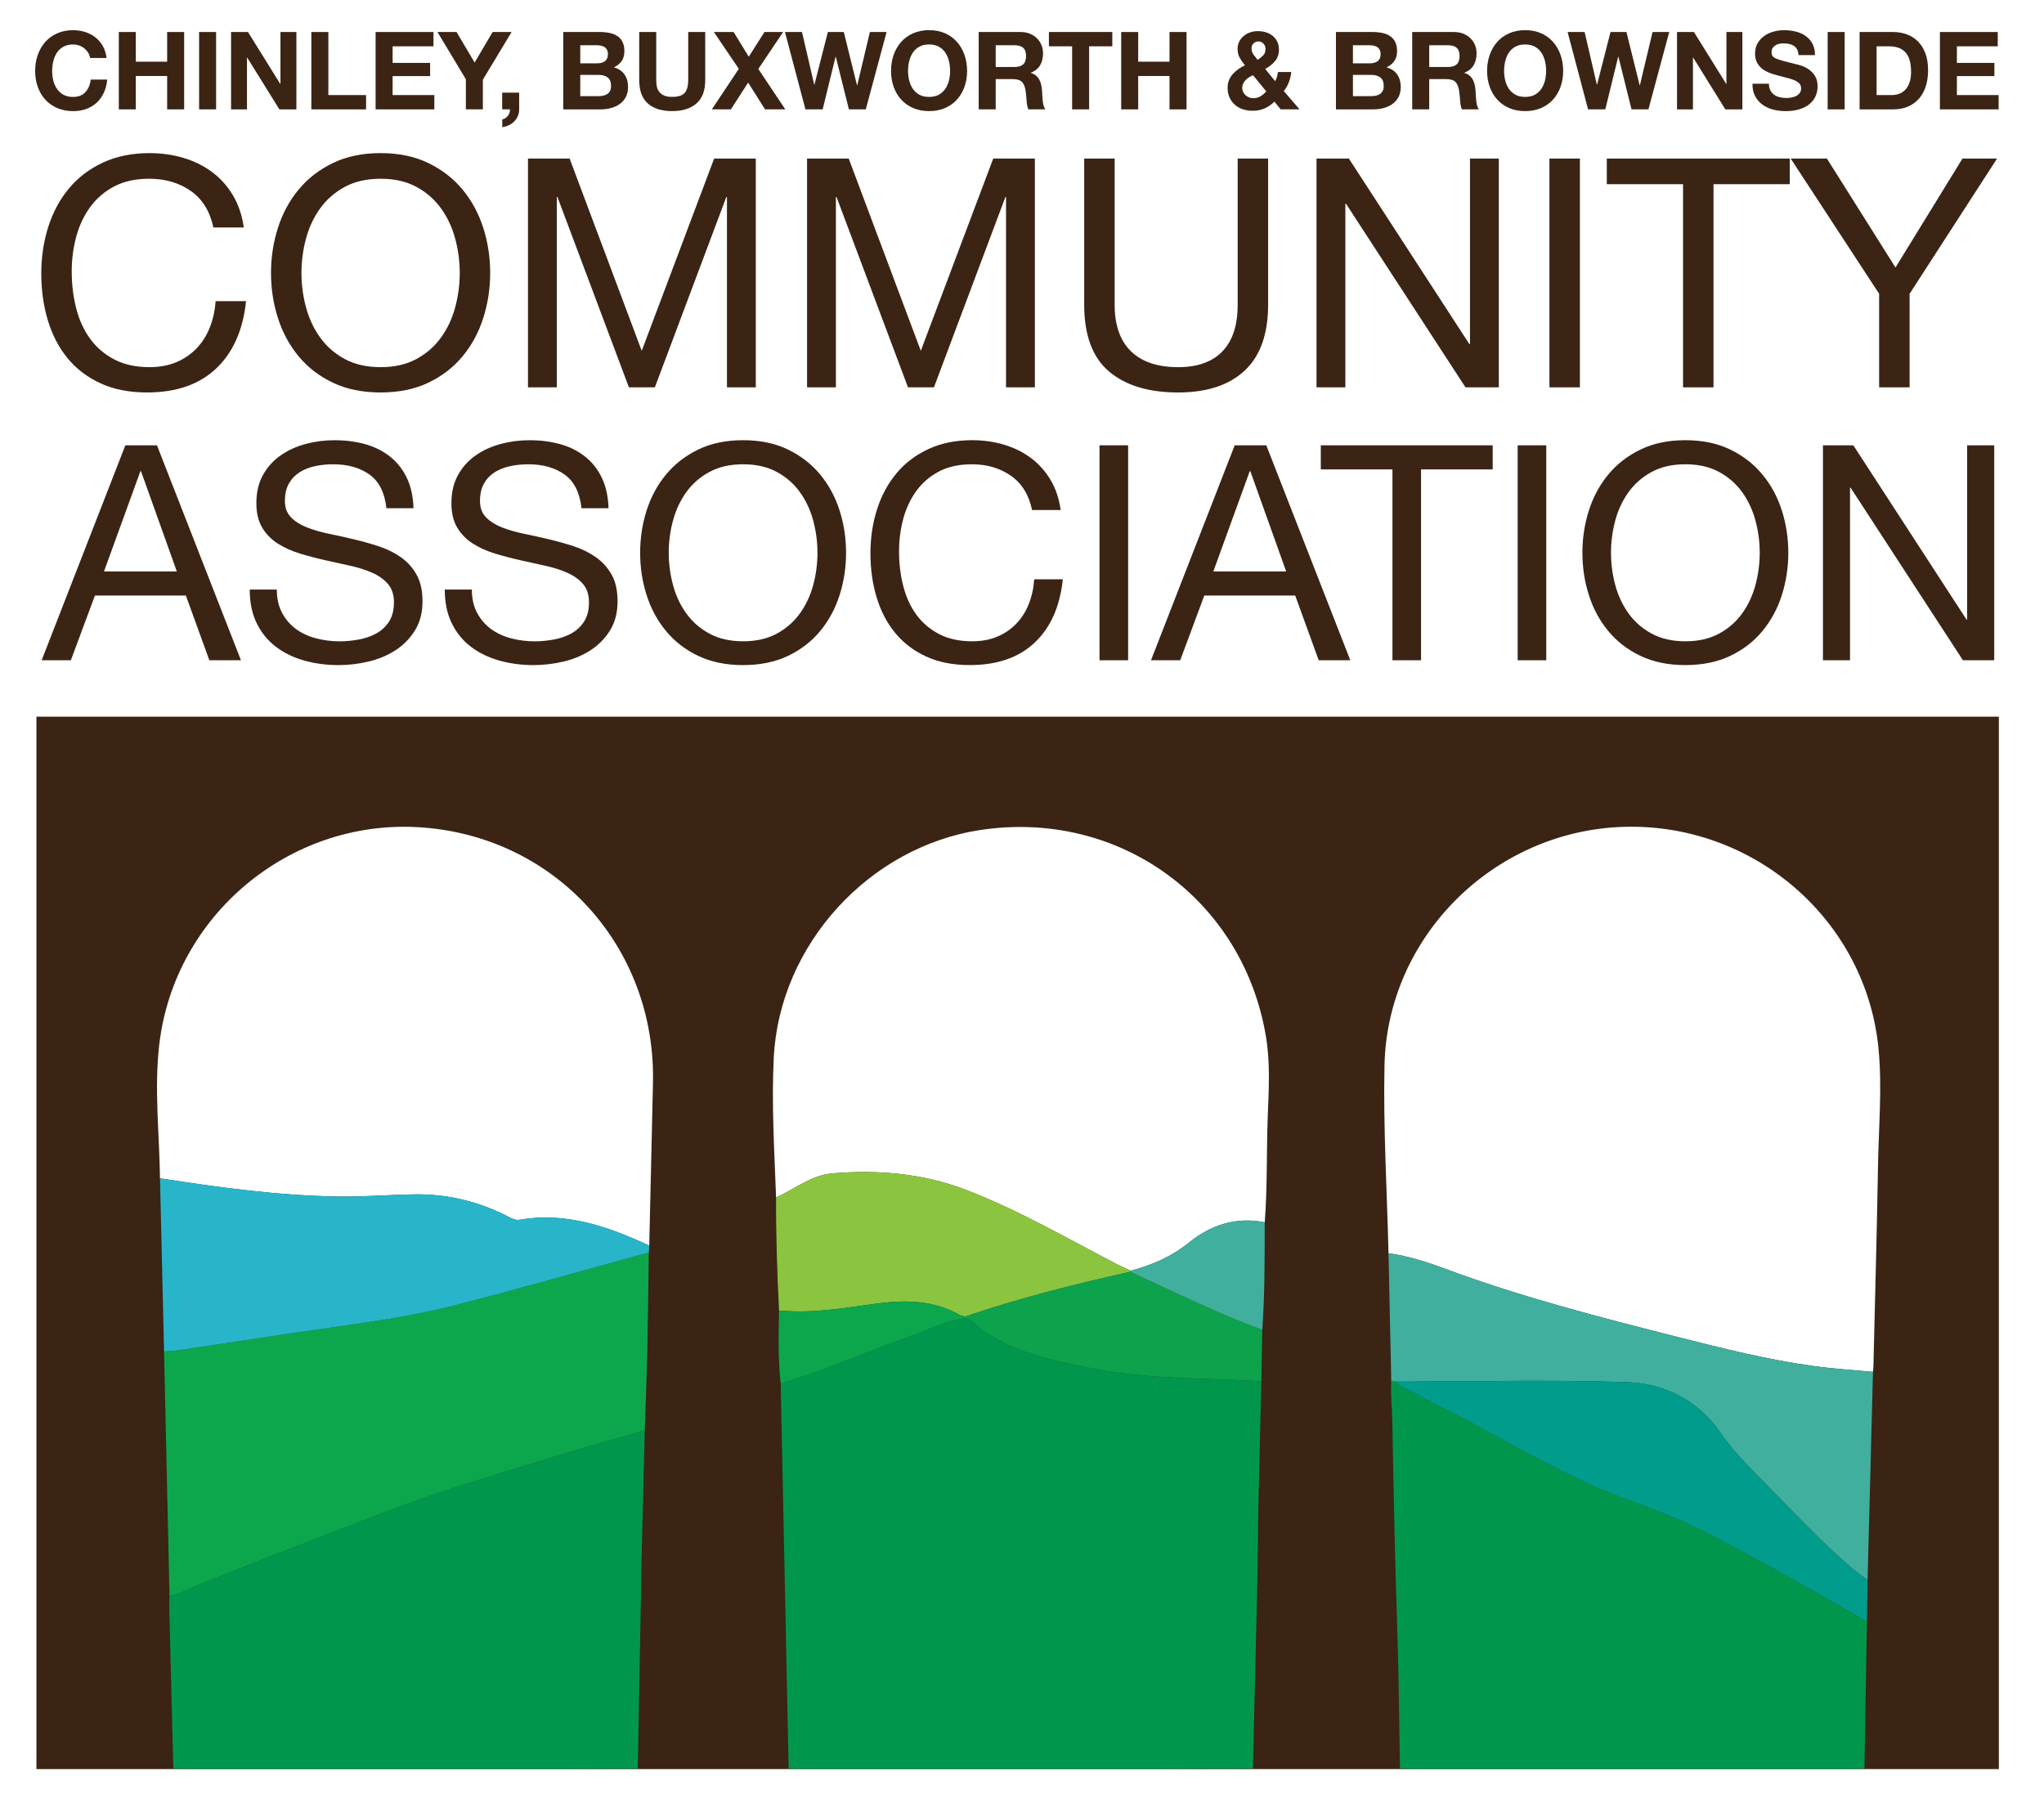 <?xml version="1.0" encoding="UTF-8" standalone="no"?>
<!DOCTYPE svg PUBLIC "-//W3C//DTD SVG 1.1//EN" "http://www.w3.org/Graphics/SVG/1.1/DTD/svg11.dtd">
<svg width="100%" height="100%" viewBox="0 0 210 187" version="1.1" xmlns="http://www.w3.org/2000/svg" xmlns:xlink="http://www.w3.org/1999/xlink" xml:space="preserve" xmlns:serif="http://www.serif.com/" style="fill-rule:evenodd;clip-rule:evenodd;stroke-linejoin:round;stroke-miterlimit:2;">
    <g transform="matrix(1,0,0,1,-12,-9)">
        <g>
            <path d="M21.056,14.409C20.952,14.242 20.823,14.096 20.666,13.969C20.51,13.844 20.334,13.745 20.137,13.675C19.94,13.605 19.734,13.57 19.519,13.57C19.125,13.57 18.791,13.646 18.517,13.798C18.243,13.95 18.019,14.154 17.849,14.411C17.678,14.667 17.554,14.958 17.476,15.285C17.398,15.612 17.359,15.949 17.359,16.298C17.359,16.631 17.398,16.957 17.476,17.272C17.554,17.587 17.678,17.871 17.849,18.124C18.019,18.376 18.243,18.579 18.517,18.731C18.791,18.883 19.125,18.959 19.519,18.959C20.053,18.959 20.471,18.796 20.771,18.469C21.072,18.143 21.255,17.712 21.322,17.178L23.014,17.178C22.969,17.676 22.854,18.124 22.669,18.525C22.484,18.926 22.239,19.267 21.934,19.549C21.629,19.831 21.273,20.046 20.865,20.195C20.457,20.344 20.008,20.418 19.518,20.418C18.91,20.418 18.362,20.312 17.876,20.101C17.39,19.89 16.98,19.598 16.646,19.227C16.312,18.856 16.056,18.42 15.878,17.919C15.7,17.418 15.611,16.878 15.611,16.299C15.611,15.705 15.7,15.154 15.878,14.646C16.056,14.137 16.312,13.694 16.646,13.315C16.98,12.936 17.39,12.639 17.876,12.424C18.362,12.209 18.91,12.101 19.518,12.101C19.956,12.101 20.37,12.164 20.759,12.29C21.148,12.416 21.497,12.6 21.805,12.841C22.113,13.082 22.367,13.381 22.568,13.737C22.768,14.093 22.894,14.501 22.946,14.961L21.254,14.961C21.226,14.759 21.16,14.576 21.056,14.409Z" style="fill:rgb(59,36,20);fill-rule:nonzero;"/>
            <path d="M25.954,12.288L25.954,15.338L29.172,15.338L29.172,12.288L30.92,12.288L30.92,20.237L29.172,20.237L29.172,16.808L25.954,16.808L25.954,20.237L24.206,20.237L24.206,12.288L25.954,12.288Z" style="fill:rgb(59,36,20);fill-rule:nonzero;"/>
            <rect x="32.455" y="12.288" width="1.748" height="7.949" style="fill:rgb(59,36,20);fill-rule:nonzero;"/>
            <path d="M37.476,12.288L40.793,17.621L40.815,17.621L40.815,12.288L42.451,12.288L42.451,20.237L40.703,20.237L37.397,14.916L37.375,14.916L37.375,20.237L35.739,20.237L35.739,12.288L37.476,12.288Z" style="fill:rgb(59,36,20);fill-rule:nonzero;"/>
            <path d="M45.736,12.288L45.736,18.767L49.61,18.767L49.61,20.237L43.988,20.237L43.988,12.288L45.736,12.288Z" style="fill:rgb(59,36,20);fill-rule:nonzero;"/>
            <path d="M56.534,12.288L56.534,13.758L52.337,13.758L52.337,15.461L56.189,15.461L56.189,16.819L52.337,16.819L52.337,18.767L56.623,18.767L56.623,20.237L50.59,20.237L50.59,12.288L56.534,12.288Z" style="fill:rgb(59,36,20);fill-rule:nonzero;"/>
            <path d="M56.946,12.288L58.905,12.288L60.764,15.428L62.612,12.288L64.561,12.288L61.61,17.186L61.61,20.236L59.862,20.236L59.862,17.141L56.946,12.288Z" style="fill:rgb(59,36,20);fill-rule:nonzero;"/>
            <path d="M65.339,18.522L65.339,20.236C65.339,20.488 65.292,20.72 65.2,20.932C65.107,21.143 64.983,21.327 64.827,21.483C64.671,21.639 64.488,21.766 64.276,21.866C64.065,21.966 63.84,22.035 63.603,22.073L63.603,21.271C63.715,21.249 63.82,21.204 63.92,21.138C64.02,21.071 64.108,20.991 64.182,20.899C64.256,20.806 64.312,20.702 64.349,20.587C64.386,20.472 64.401,20.355 64.393,20.236L63.592,20.236L63.592,18.522L65.339,18.522Z" style="fill:rgb(59,36,20);fill-rule:nonzero;"/>
            <path d="M73.61,12.288C73.989,12.288 74.334,12.322 74.646,12.388C74.958,12.455 75.225,12.565 75.447,12.717C75.67,12.869 75.843,13.071 75.965,13.324C76.087,13.576 76.149,13.887 76.149,14.259C76.149,14.66 76.058,14.994 75.877,15.261C75.694,15.528 75.426,15.747 75.07,15.918C75.56,16.059 75.925,16.306 76.166,16.658C76.407,17.01 76.528,17.435 76.528,17.932C76.528,18.333 76.45,18.68 76.295,18.973C76.139,19.266 75.929,19.506 75.666,19.691C75.403,19.877 75.102,20.014 74.764,20.103C74.427,20.192 74.079,20.237 73.723,20.237L69.87,20.237L69.87,12.288L73.61,12.288ZM73.388,15.505C73.7,15.505 73.956,15.431 74.156,15.282C74.356,15.133 74.457,14.893 74.457,14.559C74.457,14.373 74.423,14.221 74.356,14.102C74.29,13.984 74.2,13.891 74.089,13.824C73.978,13.757 73.85,13.711 73.705,13.685C73.56,13.659 73.41,13.646 73.254,13.646L71.617,13.646L71.617,15.505L73.388,15.505ZM73.488,18.878C73.659,18.878 73.822,18.861 73.978,18.828C74.134,18.794 74.271,18.739 74.39,18.661C74.509,18.583 74.603,18.477 74.674,18.344C74.744,18.21 74.779,18.04 74.779,17.832C74.779,17.424 74.664,17.132 74.434,16.958C74.204,16.784 73.9,16.696 73.521,16.696L71.617,16.696L71.617,18.878L73.488,18.878Z" style="fill:rgb(59,36,20);fill-rule:nonzero;"/>
            <path d="M83.552,19.629C82.95,20.152 82.12,20.414 81.058,20.414C79.982,20.414 79.149,20.154 78.559,19.634C77.969,19.115 77.674,18.314 77.674,17.23L77.674,12.287L79.422,12.287L79.422,17.23C79.422,17.445 79.441,17.657 79.478,17.864C79.515,18.072 79.593,18.256 79.712,18.415C79.83,18.575 79.996,18.705 80.207,18.805C80.418,18.905 80.703,18.954 81.059,18.954C81.682,18.954 82.113,18.815 82.35,18.537C82.588,18.259 82.707,17.823 82.707,17.229L82.707,12.286L84.455,12.286L84.455,17.229C84.454,18.307 84.153,19.106 83.552,19.629Z" style="fill:rgb(59,36,20);fill-rule:nonzero;"/>
            <path d="M85.344,12.288L87.37,12.288L88.929,14.827L90.543,12.288L92.458,12.288L89.909,16.084L92.681,20.236L90.599,20.236L88.863,17.486L87.093,20.236L85.134,20.236L87.905,16.072L85.344,12.288Z" style="fill:rgb(59,36,20);fill-rule:nonzero;"/>
            <path d="M99.215,20.236L97.868,14.826L97.846,14.826L96.521,20.236L94.751,20.236L92.647,12.287L94.395,12.287L95.653,17.697L95.675,17.697L97.055,12.287L98.691,12.287L100.049,17.764L100.071,17.764L101.374,12.287L103.088,12.287L100.951,20.236L99.215,20.236Z" style="fill:rgb(59,36,20);fill-rule:nonzero;"/>
            <path d="M103.812,14.643C103.99,14.134 104.246,13.691 104.58,13.312C104.914,12.933 105.324,12.636 105.81,12.421C106.296,12.206 106.843,12.098 107.452,12.098C108.068,12.098 108.617,12.205 109.099,12.421C109.581,12.636 109.99,12.933 110.324,13.312C110.658,13.691 110.914,14.134 111.092,14.643C111.271,15.151 111.36,15.702 111.36,16.296C111.36,16.875 111.271,17.415 111.092,17.916C110.914,18.417 110.658,18.853 110.324,19.224C109.99,19.595 109.582,19.887 109.099,20.098C108.617,20.309 108.068,20.415 107.452,20.415C106.843,20.415 106.296,20.309 105.81,20.098C105.324,19.887 104.914,19.595 104.58,19.224C104.246,18.853 103.99,18.417 103.812,17.916C103.634,17.415 103.545,16.875 103.545,16.296C103.545,15.702 103.634,15.151 103.812,14.643ZM105.41,17.27C105.488,17.585 105.612,17.869 105.783,18.122C105.953,18.374 106.176,18.577 106.451,18.729C106.725,18.881 107.059,18.957 107.453,18.957C107.846,18.957 108.18,18.881 108.455,18.729C108.729,18.577 108.952,18.374 109.123,18.122C109.293,17.87 109.417,17.586 109.496,17.27C109.575,16.954 109.613,16.629 109.613,16.296C109.613,15.947 109.574,15.609 109.496,15.283C109.418,14.957 109.294,14.665 109.123,14.409C108.952,14.153 108.729,13.949 108.455,13.796C108.18,13.645 107.846,13.568 107.453,13.568C107.059,13.568 106.725,13.644 106.451,13.796C106.176,13.948 105.953,14.152 105.783,14.409C105.612,14.665 105.488,14.956 105.41,15.283C105.332,15.61 105.293,15.947 105.293,16.296C105.293,16.629 105.332,16.954 105.41,17.27Z" style="fill:rgb(59,36,20);fill-rule:nonzero;"/>
            <path d="M116.837,12.288C117.193,12.288 117.514,12.346 117.8,12.46C118.085,12.576 118.33,12.733 118.534,12.934C118.738,13.135 118.894,13.366 119.001,13.629C119.109,13.893 119.163,14.177 119.163,14.481C119.163,14.948 119.065,15.353 118.868,15.694C118.671,16.035 118.35,16.295 117.905,16.473L117.905,16.495C118.12,16.555 118.299,16.645 118.44,16.768C118.581,16.891 118.696,17.035 118.785,17.202C118.874,17.369 118.939,17.553 118.98,17.753C119.021,17.953 119.049,18.154 119.063,18.354C119.07,18.48 119.078,18.628 119.085,18.799C119.092,18.97 119.106,19.145 119.125,19.322C119.143,19.5 119.173,19.669 119.214,19.829C119.255,19.989 119.316,20.123 119.398,20.235L117.65,20.235C117.553,19.983 117.494,19.682 117.472,19.333C117.45,18.984 117.416,18.65 117.372,18.331C117.312,17.915 117.186,17.611 116.993,17.418C116.8,17.225 116.485,17.128 116.047,17.128L114.299,17.128L114.299,20.234L112.551,20.234L112.551,12.285L116.837,12.285L116.837,12.288ZM116.214,15.883C116.615,15.883 116.915,15.794 117.116,15.616C117.316,15.438 117.416,15.149 117.416,14.748C117.416,14.362 117.316,14.082 117.116,13.908C116.915,13.734 116.615,13.646 116.214,13.646L114.299,13.646L114.299,15.883L116.214,15.883Z" style="fill:rgb(59,36,20);fill-rule:nonzero;"/>
            <path d="M119.765,13.757L119.765,12.287L126.278,12.287L126.278,13.757L123.896,13.757L123.896,20.236L122.149,20.236L122.149,13.757L119.765,13.757Z" style="fill:rgb(59,36,20);fill-rule:nonzero;"/>
            <path d="M128.938,12.288L128.938,15.338L132.156,15.338L132.156,12.288L133.904,12.288L133.904,20.237L132.156,20.237L132.156,16.808L128.938,16.808L128.938,20.237L127.191,20.237L127.191,12.288L128.938,12.288Z" style="fill:rgb(59,36,20);fill-rule:nonzero;"/>
            <path d="M141.912,20.147C141.553,20.302 141.146,20.38 140.693,20.38C140.338,20.38 140.002,20.328 139.686,20.224C139.37,20.12 139.097,19.966 138.868,19.762C138.639,19.558 138.456,19.309 138.323,19.016C138.189,18.723 138.122,18.388 138.122,18.009C138.122,17.727 138.171,17.469 138.267,17.236C138.364,17.002 138.496,16.79 138.663,16.601C138.83,16.412 139.021,16.243 139.236,16.095C139.451,15.946 139.674,15.817 139.904,15.705C139.689,15.446 139.509,15.186 139.364,14.926C139.219,14.666 139.147,14.362 139.147,14.013C139.147,13.739 139.205,13.49 139.32,13.267C139.434,13.044 139.589,12.853 139.781,12.693C139.975,12.534 140.195,12.411 140.443,12.326C140.693,12.241 140.95,12.198 141.217,12.198C141.522,12.198 141.806,12.239 142.069,12.321C142.333,12.403 142.562,12.523 142.759,12.683C142.955,12.843 143.111,13.041 143.227,13.278C143.342,13.516 143.399,13.79 143.399,14.102C143.399,14.57 143.263,14.963 142.994,15.282C142.723,15.601 142.387,15.868 141.986,16.084L143.01,17.342C143.091,17.194 143.155,17.04 143.198,16.88C143.243,16.721 143.276,16.56 143.299,16.396L144.668,16.396C144.631,16.752 144.549,17.097 144.423,17.431C144.297,17.765 144.122,18.074 143.9,18.355L145.515,20.236L143.577,20.236L142.931,19.445C142.611,19.757 142.272,19.991 141.912,20.147ZM140.327,16.941C140.193,17.023 140.074,17.119 139.971,17.231C139.867,17.342 139.783,17.464 139.72,17.598C139.657,17.732 139.625,17.88 139.625,18.043C139.625,18.184 139.657,18.32 139.72,18.449C139.782,18.579 139.866,18.69 139.971,18.783C140.075,18.876 140.195,18.95 140.332,19.006C140.47,19.062 140.611,19.089 140.76,19.089C141.043,19.089 141.289,19.024 141.501,18.895C141.712,18.765 141.91,18.596 142.096,18.389L140.739,16.73C140.597,16.789 140.459,16.859 140.327,16.941ZM141.802,13.479C141.657,13.331 141.489,13.256 141.295,13.256C141.101,13.256 140.935,13.321 140.793,13.451C140.653,13.581 140.582,13.75 140.582,13.957C140.582,14.209 140.649,14.425 140.782,14.603C140.916,14.781 141.057,14.963 141.206,15.149C141.428,15.008 141.619,14.856 141.778,14.692C141.938,14.529 142.018,14.302 142.018,14.013C142.019,13.806 141.945,13.627 141.802,13.479Z" style="fill:rgb(59,36,20);fill-rule:nonzero;"/>
            <path d="M152.995,12.288C153.373,12.288 153.718,12.322 154.03,12.388C154.342,12.455 154.608,12.565 154.832,12.717C155.054,12.869 155.227,13.071 155.35,13.324C155.472,13.576 155.534,13.887 155.534,14.259C155.534,14.66 155.442,14.994 155.261,15.261C155.08,15.528 154.811,15.747 154.454,15.918C154.943,16.059 155.309,16.306 155.551,16.658C155.793,17.01 155.912,17.435 155.912,17.932C155.912,18.333 155.835,18.68 155.679,18.973C155.523,19.266 155.314,19.506 155.05,19.691C154.785,19.877 154.486,20.014 154.149,20.103C153.811,20.192 153.464,20.237 153.107,20.237L149.255,20.237L149.255,12.288L152.995,12.288ZM152.771,15.505C153.083,15.505 153.339,15.431 153.54,15.282C153.741,15.133 153.841,14.893 153.841,14.559C153.841,14.373 153.808,14.221 153.74,14.102C153.674,13.984 153.584,13.891 153.473,13.824C153.362,13.757 153.233,13.711 153.088,13.685C152.943,13.659 152.794,13.646 152.638,13.646L151.001,13.646L151.001,15.505L152.771,15.505ZM152.872,18.878C153.043,18.878 153.206,18.861 153.362,18.828C153.517,18.794 153.655,18.739 153.773,18.661C153.892,18.583 153.987,18.477 154.057,18.344C154.128,18.21 154.163,18.04 154.163,17.832C154.163,17.424 154.047,17.132 153.817,16.958C153.587,16.784 153.282,16.696 152.904,16.696L151.001,16.696L151.001,18.878L152.872,18.878Z" style="fill:rgb(59,36,20);fill-rule:nonzero;"/>
            <path d="M161.377,12.288C161.733,12.288 162.054,12.346 162.34,12.46C162.626,12.576 162.87,12.733 163.074,12.934C163.278,13.135 163.434,13.366 163.542,13.629C163.65,13.893 163.704,14.177 163.704,14.481C163.704,14.948 163.604,15.353 163.408,15.694C163.212,16.035 162.89,16.295 162.445,16.473L162.445,16.495C162.661,16.555 162.839,16.645 162.98,16.768C163.121,16.891 163.236,17.035 163.325,17.202C163.414,17.369 163.479,17.553 163.52,17.753C163.56,17.953 163.587,18.154 163.603,18.354C163.61,18.48 163.619,18.628 163.625,18.799C163.633,18.97 163.646,19.145 163.664,19.322C163.683,19.5 163.712,19.669 163.753,19.829C163.794,19.989 163.855,20.123 163.937,20.235L162.189,20.235C162.092,19.983 162.034,19.682 162.011,19.333C161.989,18.984 161.955,18.65 161.91,18.331C161.85,17.915 161.724,17.611 161.532,17.418C161.339,17.225 161.023,17.128 160.585,17.128L158.838,17.128L158.838,20.234L157.09,20.234L157.09,12.285L161.377,12.285L161.377,12.288ZM160.753,15.883C161.154,15.883 161.455,15.794 161.655,15.616C161.855,15.438 161.956,15.149 161.956,14.748C161.956,14.362 161.855,14.082 161.655,13.908C161.455,13.734 161.154,13.646 160.753,13.646L158.839,13.646L158.839,15.883L160.753,15.883Z" style="fill:rgb(59,36,20);fill-rule:nonzero;"/>
            <path d="M165.051,14.643C165.229,14.134 165.486,13.691 165.82,13.312C166.154,12.933 166.563,12.636 167.049,12.421C167.535,12.206 168.082,12.098 168.691,12.098C169.307,12.098 169.856,12.205 170.339,12.421C170.821,12.636 171.229,12.933 171.563,13.312C171.897,13.691 172.154,14.134 172.332,14.643C172.51,15.151 172.599,15.702 172.599,16.296C172.599,16.875 172.51,17.415 172.332,17.916C172.154,18.417 171.897,18.853 171.563,19.224C171.229,19.595 170.822,19.887 170.339,20.098C169.856,20.309 169.307,20.415 168.691,20.415C168.083,20.415 167.536,20.309 167.049,20.098C166.562,19.887 166.153,19.595 165.82,19.224C165.487,18.853 165.229,18.417 165.051,17.916C164.872,17.415 164.783,16.875 164.783,16.296C164.783,15.702 164.872,15.151 165.051,14.643ZM166.648,17.27C166.725,17.585 166.85,17.869 167.02,18.122C167.191,18.374 167.414,18.577 167.688,18.729C167.963,18.881 168.297,18.957 168.69,18.957C169.084,18.957 169.418,18.881 169.692,18.729C169.967,18.577 170.189,18.374 170.36,18.122C170.531,17.87 170.656,17.586 170.733,17.27C170.811,16.955 170.85,16.629 170.85,16.296C170.85,15.947 170.811,15.609 170.733,15.283C170.656,14.956 170.531,14.665 170.36,14.409C170.189,14.153 169.967,13.949 169.692,13.796C169.418,13.645 169.084,13.568 168.69,13.568C168.297,13.568 167.963,13.644 167.688,13.796C167.414,13.948 167.191,14.152 167.02,14.409C166.85,14.665 166.725,14.956 166.648,15.283C166.57,15.61 166.531,15.947 166.531,16.296C166.531,16.629 166.57,16.954 166.648,17.27Z" style="fill:rgb(59,36,20);fill-rule:nonzero;"/>
            <path d="M179.623,20.236L178.275,14.826L178.253,14.826L176.929,20.236L175.159,20.236L173.055,12.287L174.803,12.287L176.061,17.697L176.082,17.697L177.464,12.287L179.1,12.287L180.458,17.764L180.48,17.764L181.783,12.287L183.497,12.287L181.359,20.236L179.623,20.236Z" style="fill:rgb(59,36,20);fill-rule:nonzero;"/>
            <path d="M186.034,12.288L189.351,17.621L189.373,17.621L189.373,12.288L191.01,12.288L191.01,20.237L189.261,20.237L185.956,14.916L185.933,14.916L185.933,20.237L184.297,20.237L184.297,12.288L186.034,12.288Z" style="fill:rgb(59,36,20);fill-rule:nonzero;"/>
            <path d="M193.883,18.277C193.98,18.463 194.108,18.613 194.268,18.728C194.426,18.843 194.615,18.928 194.83,18.984C195.045,19.039 195.268,19.067 195.498,19.067C195.654,19.067 195.821,19.054 195.999,19.028C196.177,19.002 196.344,18.952 196.5,18.878C196.656,18.804 196.786,18.702 196.89,18.572C196.994,18.442 197.045,18.277 197.045,18.076C197.045,17.861 196.977,17.686 196.84,17.553C196.702,17.419 196.523,17.308 196.3,17.219C196.076,17.13 195.824,17.052 195.542,16.986C195.26,16.919 194.975,16.845 194.686,16.763C194.389,16.689 194.099,16.598 193.818,16.491C193.536,16.383 193.284,16.244 193.06,16.074C192.838,15.904 192.658,15.69 192.521,15.434C192.383,15.178 192.315,14.868 192.315,14.504C192.315,14.096 192.402,13.742 192.576,13.441C192.751,13.141 192.979,12.89 193.261,12.69C193.543,12.49 193.863,12.341 194.219,12.245C194.574,12.149 194.931,12.1 195.288,12.1C195.703,12.1 196.101,12.146 196.484,12.239C196.866,12.332 197.206,12.482 197.503,12.69C197.8,12.898 198.035,13.163 198.21,13.486C198.384,13.809 198.472,14.2 198.472,14.66L196.78,14.66C196.764,14.422 196.715,14.226 196.63,14.07C196.544,13.914 196.431,13.792 196.291,13.703C196.149,13.614 195.988,13.551 195.807,13.514C195.625,13.477 195.425,13.458 195.21,13.458C195.069,13.458 194.928,13.473 194.788,13.503C194.646,13.532 194.518,13.585 194.403,13.659C194.289,13.733 194.193,13.826 194.12,13.937C194.045,14.048 194.009,14.189 194.009,14.36C194.009,14.516 194.038,14.642 194.097,14.738C194.158,14.835 194.275,14.924 194.449,15.005C194.624,15.087 194.864,15.169 195.173,15.25C195.481,15.332 195.883,15.436 196.38,15.562C196.528,15.591 196.734,15.645 196.998,15.723C197.261,15.801 197.523,15.926 197.783,16.097C198.043,16.267 198.267,16.496 198.457,16.781C198.646,17.067 198.74,17.432 198.74,17.878C198.74,18.242 198.67,18.58 198.529,18.892C198.387,19.203 198.178,19.472 197.899,19.699C197.622,19.926 197.277,20.102 196.864,20.228C196.453,20.354 195.976,20.417 195.433,20.417C194.995,20.417 194.571,20.363 194.16,20.255C193.747,20.148 193.384,19.979 193.068,19.749C192.752,19.519 192.503,19.226 192.317,18.869C192.131,18.513 192.042,18.09 192.049,17.6L193.741,17.6C193.738,17.865 193.787,18.091 193.883,18.277Z" style="fill:rgb(59,36,20);fill-rule:nonzero;"/>
            <rect x="199.773" y="12.288" width="1.747" height="7.949" style="fill:rgb(59,36,20);fill-rule:nonzero;"/>
            <path d="M206.484,12.288C206.997,12.288 207.473,12.37 207.915,12.533C208.356,12.696 208.738,12.941 209.061,13.268C209.384,13.595 209.636,14.002 209.819,14.493C210.001,14.983 210.091,15.558 210.091,16.218C210.091,16.797 210.017,17.331 209.868,17.822C209.719,18.312 209.495,18.735 209.194,19.091C208.893,19.447 208.518,19.728 208.069,19.932C207.621,20.136 207.092,20.238 206.483,20.238L203.054,20.238L203.054,12.289L206.484,12.289L206.484,12.288ZM206.362,18.767C206.614,18.767 206.859,18.726 207.097,18.645C207.333,18.563 207.545,18.428 207.731,18.239C207.916,18.049 208.065,17.802 208.176,17.498C208.287,17.194 208.343,16.823 208.343,16.385C208.343,15.985 208.304,15.622 208.226,15.3C208.149,14.978 208.02,14.701 207.842,14.47C207.664,14.241 207.429,14.064 207.135,13.942C206.842,13.819 206.481,13.758 206.049,13.758L204.803,13.758L204.803,18.767L206.362,18.767Z" style="fill:rgb(59,36,20);fill-rule:nonzero;"/>
            <path d="M217.249,12.288L217.249,13.758L213.052,13.758L213.052,15.461L216.904,15.461L216.904,16.819L213.052,16.819L213.052,18.767L217.338,18.767L217.338,20.237L211.305,20.237L211.305,12.288L217.249,12.288Z" style="fill:rgb(59,36,20);fill-rule:nonzero;"/>
        </g>
        <g>
            <path d="M28.127,54.751L36.756,76.834L33.508,76.834L31.096,70.184L21.755,70.184L19.28,76.834L16.28,76.834L24.879,54.751L28.127,54.751ZM30.167,67.71L26.487,57.411L26.425,57.411L22.684,67.71L30.167,67.71Z" style="fill:rgb(59,36,20);fill-rule:nonzero;"/>
            <path d="M49.979,57.767C49,57.056 47.747,56.7 46.221,56.7C45.602,56.7 44.994,56.762 44.396,56.886C43.798,57.01 43.267,57.216 42.804,57.504C42.339,57.794 41.969,58.18 41.69,58.664C41.412,59.149 41.272,59.752 41.272,60.473C41.272,61.154 41.473,61.705 41.875,62.128C42.278,62.551 42.814,62.897 43.484,63.165C44.153,63.434 44.911,63.654 45.757,63.83C46.602,64.006 47.463,64.196 48.34,64.403C49.215,64.609 50.077,64.851 50.923,65.129C51.768,65.408 52.526,65.784 53.196,66.258C53.866,66.733 54.403,67.331 54.805,68.052C55.207,68.774 55.408,69.68 55.408,70.774C55.408,71.949 55.145,72.955 54.62,73.79C54.094,74.625 53.418,75.306 52.594,75.831C51.769,76.357 50.846,76.738 49.826,76.976C48.806,77.214 47.79,77.332 46.779,77.332C45.542,77.332 44.372,77.177 43.269,76.868C42.165,76.559 41.197,76.09 40.362,75.461C39.527,74.832 38.866,74.028 38.383,73.048C37.898,72.069 37.656,70.909 37.656,69.569L40.44,69.569C40.44,70.497 40.621,71.296 40.982,71.966C41.342,72.636 41.816,73.188 42.405,73.62C42.992,74.054 43.677,74.373 44.462,74.579C45.245,74.785 46.049,74.889 46.874,74.889C47.534,74.889 48.199,74.827 48.869,74.703C49.539,74.579 50.142,74.368 50.679,74.069C51.215,73.77 51.648,73.363 51.978,72.847C52.308,72.331 52.473,71.672 52.473,70.868C52.473,70.105 52.272,69.487 51.87,69.012C51.468,68.538 50.932,68.152 50.262,67.853C49.592,67.554 48.834,67.311 47.988,67.126C47.143,66.94 46.282,66.75 45.406,66.553C44.529,66.358 43.669,66.131 42.823,65.873C41.977,65.616 41.219,65.275 40.55,64.852C39.88,64.43 39.344,63.883 38.942,63.213C38.54,62.544 38.339,61.703 38.339,60.692C38.339,59.579 38.566,58.615 39.019,57.8C39.473,56.985 40.076,56.315 40.829,55.789C41.582,55.263 42.437,54.872 43.396,54.614C44.355,54.356 45.338,54.227 46.35,54.227C47.483,54.227 48.535,54.361 49.505,54.629C50.474,54.897 51.325,55.32 52.057,55.897C52.788,56.474 53.366,57.201 53.789,58.078C54.211,58.954 54.443,60.001 54.485,61.217L51.701,61.217C51.53,59.627 50.958,58.479 49.979,57.767Z" style="fill:rgb(59,36,20);fill-rule:nonzero;"/>
            <path d="M70.021,57.767C69.042,57.056 67.789,56.7 66.263,56.7C65.644,56.7 65.036,56.762 64.438,56.886C63.84,57.01 63.31,57.216 62.845,57.504C62.381,57.794 62.01,58.18 61.732,58.664C61.453,59.149 61.314,59.752 61.314,60.473C61.314,61.154 61.515,61.705 61.917,62.128C62.319,62.551 62.855,62.897 63.525,63.165C64.195,63.434 64.952,63.654 65.798,63.83C66.643,64.006 67.504,64.196 68.381,64.403C69.257,64.609 70.118,64.851 70.964,65.129C71.81,65.408 72.567,65.784 73.237,66.258C73.907,66.733 74.444,67.331 74.845,68.052C75.248,68.774 75.449,69.68 75.449,70.774C75.449,71.949 75.186,72.955 74.66,73.79C74.134,74.625 73.458,75.306 72.634,75.831C71.809,76.357 70.886,76.738 69.866,76.976C68.845,77.213 67.829,77.332 66.819,77.332C65.582,77.332 64.411,77.177 63.309,76.868C62.205,76.559 61.236,76.09 60.401,75.461C59.566,74.832 58.906,74.028 58.422,73.048C57.937,72.069 57.695,70.909 57.695,69.569L60.479,69.569C60.479,70.497 60.659,71.296 61.021,71.966C61.381,72.636 61.855,73.188 62.443,73.62C63.03,74.054 63.715,74.373 64.5,74.579C65.283,74.785 66.087,74.889 66.912,74.889C67.572,74.889 68.237,74.827 68.908,74.703C69.578,74.579 70.18,74.368 70.717,74.069C71.253,73.77 71.686,73.363 72.016,72.847C72.347,72.331 72.511,71.672 72.511,70.868C72.511,70.105 72.31,69.487 71.908,69.012C71.506,68.538 70.97,68.152 70.3,67.853C69.63,67.554 68.872,67.311 68.027,67.126C67.182,66.94 66.321,66.75 65.445,66.553C64.568,66.358 63.707,66.131 62.862,65.873C62.017,65.616 61.258,65.275 60.589,64.852C59.919,64.43 59.383,63.883 58.981,63.213C58.579,62.544 58.378,61.703 58.378,60.692C58.378,59.579 58.604,58.615 59.058,57.8C59.511,56.985 60.114,56.315 60.868,55.789C61.62,55.263 62.476,54.872 63.435,54.614C64.394,54.356 65.378,54.227 66.389,54.227C67.523,54.227 68.575,54.361 69.544,54.629C70.513,54.897 71.364,55.32 72.096,55.897C72.828,56.474 73.406,57.201 73.828,58.078C74.251,58.954 74.482,60.001 74.524,61.217L71.741,61.217C71.572,59.627 71,58.479 70.021,57.767Z" style="fill:rgb(59,36,20);fill-rule:nonzero;"/>
            <path d="M78.433,61.447C78.876,60.055 79.541,58.823 80.428,57.751C81.315,56.679 82.417,55.823 83.738,55.184C85.057,54.545 86.593,54.225 88.346,54.225C90.098,54.225 91.635,54.545 92.954,55.184C94.273,55.824 95.377,56.679 96.264,57.751C97.151,58.823 97.815,60.055 98.26,61.447C98.703,62.839 98.925,64.288 98.925,65.793C98.925,67.298 98.703,68.747 98.26,70.139C97.816,71.531 97.151,72.763 96.264,73.834C95.377,74.907 94.274,75.757 92.954,76.386C91.635,77.015 90.099,77.33 88.346,77.33C86.593,77.33 85.057,77.015 83.738,76.386C82.418,75.758 81.315,74.907 80.428,73.834C79.541,72.763 78.876,71.53 78.433,70.139C77.99,68.747 77.768,67.299 77.768,65.793C77.768,64.288 77.99,62.839 78.433,61.447ZM81.14,69.087C81.428,70.169 81.882,71.143 82.501,72.009C83.12,72.874 83.913,73.571 84.883,74.096C85.851,74.623 87.006,74.886 88.347,74.886C89.687,74.886 90.842,74.623 91.811,74.096C92.78,73.571 93.574,72.874 94.192,72.009C94.811,71.143 95.265,70.169 95.553,69.087C95.842,68.004 95.987,66.906 95.987,65.793C95.987,64.68 95.842,63.582 95.553,62.499C95.265,61.416 94.811,60.442 94.192,59.576C93.574,58.71 92.78,58.014 91.811,57.488C90.842,56.962 89.686,56.7 88.346,56.7C87.005,56.7 85.85,56.963 84.882,57.489C83.912,58.015 83.119,58.711 82.5,59.577C81.881,60.443 81.427,61.417 81.139,62.5C80.85,63.583 80.706,64.681 80.706,65.794C80.707,66.907 80.851,68.004 81.14,69.087Z" style="fill:rgb(59,36,20);fill-rule:nonzero;"/>
            <path d="M115.857,57.875C114.734,57.092 113.399,56.7 111.852,56.7C110.532,56.7 109.403,56.948 108.466,57.442C107.527,57.937 106.754,58.602 106.146,59.437C105.538,60.272 105.089,61.226 104.801,62.298C104.512,63.37 104.368,64.484 104.368,65.638C104.368,66.896 104.512,68.087 104.801,69.21C105.09,70.335 105.538,71.314 106.146,72.148C106.754,72.983 107.533,73.648 108.481,74.143C109.429,74.638 110.564,74.885 111.883,74.885C112.852,74.885 113.713,74.725 114.466,74.406C115.219,74.087 115.868,73.643 116.415,73.076C116.96,72.509 117.389,71.834 117.698,71.051C118.009,70.267 118.193,69.422 118.254,68.514L121.193,68.514C120.904,71.298 119.945,73.463 118.316,75.009C116.687,76.555 114.461,77.329 111.636,77.329C109.924,77.329 108.429,77.035 107.151,76.447C105.873,75.86 104.811,75.051 103.965,74.019C103.12,72.988 102.486,71.771 102.063,70.369C101.64,68.968 101.429,67.462 101.429,65.854C101.429,64.246 101.656,62.736 102.109,61.323C102.562,59.91 103.228,58.678 104.104,57.627C104.98,56.575 106.073,55.745 107.382,55.137C108.692,54.529 110.191,54.224 111.882,54.224C113.036,54.224 114.129,54.379 115.16,54.688C116.191,54.997 117.109,55.452 117.912,56.049C118.716,56.648 119.386,57.394 119.924,58.292C120.46,59.189 120.81,60.225 120.975,61.4L118.035,61.4C117.709,59.834 116.982,58.659 115.857,57.875Z" style="fill:rgb(59,36,20);fill-rule:nonzero;"/>
            <rect x="124.965" y="54.751" width="2.939" height="22.083" style="fill:rgb(59,36,20);fill-rule:nonzero;"/>
            <path d="M142.1,54.751L150.729,76.834L147.483,76.834L145.07,70.184L135.729,70.184L133.255,76.834L130.254,76.834L138.853,54.751L142.1,54.751ZM144.142,67.71L140.46,57.411L140.398,57.411L136.657,67.71L144.142,67.71Z" style="fill:rgb(59,36,20);fill-rule:nonzero;"/>
            <path d="M147.698,57.226L147.698,54.752L165.359,54.752L165.359,57.226L157.998,57.226L157.998,76.835L155.06,76.835L155.06,57.226L147.698,57.226Z" style="fill:rgb(59,36,20);fill-rule:nonzero;"/>
            <rect x="167.925" y="54.751" width="2.939" height="22.083" style="fill:rgb(59,36,20);fill-rule:nonzero;"/>
            <path d="M175.241,61.447C175.683,60.055 176.348,58.823 177.235,57.751C178.121,56.679 179.225,55.823 180.545,55.184C181.864,54.545 183.4,54.225 185.154,54.225C186.905,54.225 188.442,54.545 189.761,55.184C191.08,55.824 192.185,56.679 193.07,57.751C193.957,58.823 194.623,60.055 195.066,61.447C195.508,62.839 195.731,64.288 195.731,65.793C195.731,67.298 195.508,68.747 195.066,70.139C194.623,71.531 193.957,72.763 193.07,73.834C192.185,74.907 191.081,75.757 189.761,76.386C188.442,77.015 186.905,77.33 185.154,77.33C183.4,77.33 181.864,77.015 180.545,76.386C179.226,75.758 178.121,74.907 177.235,73.834C176.348,72.763 175.683,71.53 175.241,70.139C174.797,68.747 174.575,67.299 174.575,65.793C174.575,64.288 174.797,62.839 175.241,61.447ZM177.946,69.087C178.235,70.169 178.688,71.143 179.306,72.009C179.926,72.874 180.719,73.571 181.689,74.096C182.658,74.623 183.812,74.886 185.154,74.886C186.493,74.886 187.647,74.623 188.617,74.096C189.586,73.571 190.38,72.874 190.999,72.009C191.618,71.143 192.07,70.169 192.359,69.087C192.648,68.004 192.793,66.906 192.793,65.793C192.793,64.68 192.648,63.582 192.359,62.499C192.07,61.416 191.618,60.442 190.999,59.576C190.38,58.71 189.586,58.014 188.617,57.488C187.647,56.962 186.493,56.699 185.154,56.699C183.812,56.699 182.658,56.962 181.689,57.488C180.719,58.014 179.926,58.71 179.306,59.576C178.688,60.442 178.235,61.416 177.946,62.499C177.657,63.582 177.513,64.68 177.513,65.793C177.514,66.907 177.657,68.004 177.946,69.087Z" style="fill:rgb(59,36,20);fill-rule:nonzero;"/>
            <path d="M202.411,54.751L214.041,72.658L214.103,72.658L214.103,54.751L216.887,54.751L216.887,76.834L213.67,76.834L202.133,59.111L202.071,59.111L202.071,76.834L199.289,76.834L199.289,54.751L202.411,54.751Z" style="fill:rgb(59,36,20);fill-rule:nonzero;"/>
        </g>
        <g>
            <path d="M31.598,28.615C30.402,27.782 28.981,27.364 27.335,27.364C25.93,27.364 24.729,27.628 23.731,28.154C22.732,28.681 21.909,29.389 21.262,30.278C20.615,31.167 20.137,32.182 19.83,33.323C19.522,34.465 19.369,35.65 19.369,36.878C19.369,38.217 19.522,39.484 19.83,40.68C20.137,41.877 20.614,42.919 21.262,43.807C21.91,44.695 22.738,45.404 23.747,45.931C24.756,46.457 25.964,46.721 27.369,46.721C28.4,46.721 29.316,46.551 30.118,46.211C30.919,45.871 31.61,45.399 32.192,44.795C32.774,44.191 33.229,43.473 33.558,42.639C33.887,41.805 34.085,40.906 34.151,39.939L37.278,39.939C36.97,42.902 35.95,45.206 34.216,46.852C32.482,48.498 30.112,49.321 27.105,49.321C25.283,49.321 23.692,49.008 22.332,48.383C20.972,47.758 19.841,46.897 18.941,45.799C18.041,44.702 17.366,43.407 16.917,41.914C16.467,40.422 16.242,38.82 16.242,37.108C16.242,35.397 16.483,33.789 16.966,32.286C17.448,30.783 18.156,29.471 19.09,28.352C20.023,27.233 21.185,26.35 22.579,25.702C23.973,25.055 25.569,24.731 27.369,24.731C28.598,24.731 29.761,24.896 30.858,25.225C31.955,25.554 32.932,26.037 33.788,26.674C34.644,27.311 35.357,28.106 35.928,29.06C36.499,30.015 36.871,31.118 37.048,32.369L33.921,32.369C33.567,30.701 32.794,29.45 31.598,28.615Z" style="fill:rgb(59,36,20);fill-rule:nonzero;"/>
            <path d="M40.551,32.417C41.023,30.936 41.731,29.625 42.675,28.483C43.618,27.342 44.793,26.431 46.197,25.751C47.601,25.071 49.236,24.73 51.102,24.73C52.967,24.73 54.602,25.07 56.007,25.751C57.411,26.432 58.586,27.342 59.529,28.483C60.472,29.624 61.18,30.935 61.653,32.417C62.125,33.898 62.361,35.44 62.361,37.042C62.361,38.644 62.125,40.186 61.653,41.667C61.181,43.148 60.473,44.46 59.529,45.601C58.585,46.743 57.411,47.648 56.007,48.317C54.603,48.986 52.967,49.321 51.102,49.321C49.236,49.321 47.602,48.986 46.197,48.317C44.792,47.648 43.618,46.743 42.675,45.601C41.731,44.46 41.023,43.149 40.551,41.667C40.079,40.186 39.843,38.644 39.843,37.042C39.843,35.44 40.079,33.899 40.551,32.417ZM43.432,40.549C43.739,41.701 44.222,42.738 44.88,43.66C45.538,44.581 46.383,45.322 47.415,45.882C48.446,46.442 49.675,46.722 51.102,46.722C52.528,46.722 53.757,46.442 54.789,45.882C55.82,45.322 56.665,44.582 57.324,43.66C57.983,42.738 58.465,41.701 58.773,40.549C59.08,39.397 59.234,38.228 59.234,37.043C59.234,35.857 59.08,34.689 58.773,33.537C58.465,32.385 57.983,31.348 57.324,30.426C56.666,29.505 55.821,28.764 54.789,28.204C53.757,27.644 52.528,27.364 51.102,27.364C49.675,27.364 48.446,27.644 47.415,28.204C46.383,28.764 45.539,29.504 44.88,30.426C44.222,31.348 43.738,32.385 43.432,33.537C43.124,34.689 42.971,35.858 42.971,37.043C42.971,38.228 43.125,39.396 43.432,40.549Z" style="fill:rgb(59,36,20);fill-rule:nonzero;"/>
            <path d="M70.524,25.291L77.931,45.042L85.371,25.291L89.65,25.291L89.65,48.795L86.687,48.795L86.687,29.241L86.622,29.241L79.281,48.795L76.614,48.795L69.273,29.241L69.207,29.241L69.207,48.795L66.244,48.795L66.244,25.291L70.524,25.291Z" style="fill:rgb(59,36,20);fill-rule:nonzero;"/>
            <path d="M99.197,25.291L106.604,45.042L114.044,25.291L118.323,25.291L118.323,48.795L115.36,48.795L115.36,29.241L115.295,29.241L107.954,48.795L105.287,48.795L97.946,29.241L97.88,29.241L97.88,48.795L94.917,48.795L94.917,25.291L99.197,25.291Z" style="fill:rgb(59,36,20);fill-rule:nonzero;"/>
            <path d="M139.885,47.067C138.281,48.57 136,49.322 133.037,49.322C130.008,49.322 127.642,48.603 125.943,47.166C124.242,45.729 123.39,43.441 123.39,40.302L123.39,25.291L126.519,25.291L126.519,40.302C126.519,42.409 127.078,44.006 128.197,45.092C129.316,46.178 130.929,46.722 133.037,46.722C135.033,46.722 136.553,46.179 137.596,45.092C138.639,44.006 139.16,42.409 139.16,40.302L139.16,25.291L142.287,25.291L142.287,40.302C142.287,43.309 141.486,45.563 139.885,47.067Z" style="fill:rgb(59,36,20);fill-rule:nonzero;"/>
            <path d="M150.582,25.291L162.961,44.351L163.025,44.351L163.025,25.291L165.988,25.291L165.988,48.795L162.564,48.795L150.287,29.932L150.221,29.932L150.221,48.795L147.258,48.795L147.258,25.291L150.582,25.291Z" style="fill:rgb(59,36,20);fill-rule:nonzero;"/>
            <rect x="171.189" y="25.291" width="3.129" height="23.504" style="fill:rgb(59,36,20);fill-rule:nonzero;"/>
            <path d="M177.082,27.924L177.082,25.29L195.879,25.29L195.879,27.924L188.045,27.924L188.045,48.795L184.916,48.795L184.916,27.924L177.082,27.924Z" style="fill:rgb(59,36,20);fill-rule:nonzero;"/>
            <path d="M208.191,48.795L205.062,48.795L205.062,39.183L195.976,25.291L199.697,25.291L206.742,36.483L213.623,25.291L217.178,25.291L208.192,39.183L208.192,48.795L208.191,48.795Z" style="fill:rgb(59,36,20);fill-rule:nonzero;"/>
        </g>
        <g>
            <path d="M217.361,190.754L15.742,190.754L15.742,82.631L217.361,82.631L217.361,190.754ZM154.656,137.758C154.502,131.33 154.109,124.897 154.242,118.473C154.517,105.194 165.508,94.36 178.801,93.95C192.199,93.537 203.733,103.535 205,116.754C205.383,120.736 205.014,124.742 204.947,128.736C204.83,135.607 204.638,142.476 204.476,149.345C204.472,149.544 204.445,149.743 204.429,149.941C202.402,149.748 200.367,149.627 198.353,149.349C193.599,148.695 188.949,147.525 184.306,146.347C176.294,144.316 168.29,142.257 160.531,139.37C158.615,138.658 156.686,138.037 154.656,137.758ZM91.734,132.027C91.56,127.238 91.258,122.443 91.497,117.657C92.074,106.055 101.313,95.968 112.783,94.263C127.003,92.15 139.743,101.41 142.073,115.552C142.511,118.214 142.358,120.888 142.253,123.564C142.11,127.236 142.222,130.916 141.939,134.584C138.982,133.963 136.341,134.883 134.128,136.68C132.323,138.145 130.337,138.963 128.175,139.551C127.741,139.352 127.298,139.168 126.872,138.947C121.698,136.267 116.657,133.314 111.19,131.224C106.775,129.536 102.182,129.169 97.533,129.548C95.384,129.723 93.651,131.158 91.734,132.027ZM28.437,130.055C28.381,125.463 27.827,120.869 28.367,116.283C29.92,103.098 41.638,93.261 54.873,93.979C68.903,94.741 79.424,106.184 79.085,120.306C78.952,125.861 78.831,131.413 78.704,136.968C78.084,136.693 77.47,136.407 76.845,136.146C73.191,134.615 69.446,133.619 65.437,134.31C64.948,134.394 64.591,134.185 64.203,133.986C61.162,132.427 57.933,131.646 54.518,131.707C51.926,131.754 49.334,131.969 46.745,131.93C40.592,131.834 34.507,130.998 28.437,130.055Z" style="fill:rgb(59,36,20);"/>
            <path d="M141.592,150.91C141.488,155.209 141.375,159.506 141.287,163.805C141.232,166.438 141.234,169.071 141.176,171.701C141.037,178.037 140.875,184.371 140.723,190.705C137.528,190.719 134.332,190.742 131.137,190.744C118.872,190.748 106.606,190.746 94.341,190.744C93.903,190.744 93.464,190.719 93.026,190.703C92.755,177.521 92.482,164.338 92.21,151.156C96.824,149.732 101.251,147.793 105.798,146.189C107.58,145.56 109.275,144.638 111.196,144.431C111.917,144.644 112.344,145.269 112.933,145.671C116.473,148.081 120.574,148.905 124.649,149.669C130.236,150.719 135.938,150.578 141.592,150.91Z" style="fill:rgb(0,151,77);"/>
            <path d="M155.836,190.705C155.744,185.84 155.711,180.973 155.549,176.111C155.313,169.097 155.176,162.082 155.047,155.066C155.022,153.673 154.854,152.285 154.938,150.888C155.143,150.908 155.348,150.925 155.553,150.945C155.658,151.476 156.158,151.541 156.53,151.736C158.186,152.603 159.86,153.443 161.518,154.308C166.004,156.642 170.356,159.23 174.961,161.337C177.674,162.579 180.5,163.515 183.26,164.622C186.748,166.02 190.008,167.88 193.299,169.667C196.836,171.587 200.307,173.624 203.807,175.612C203.723,180.641 203.637,185.673 203.553,190.702C203.074,190.716 202.596,190.743 202.117,190.743C187.09,190.745 172.06,190.743 157.033,190.741C156.633,190.742 156.234,190.719 155.836,190.705Z" style="fill:rgb(0,151,77);"/>
            <path d="M29.806,190.703C29.665,185.156 29.524,179.609 29.387,174.062C29.378,173.705 29.407,173.345 29.417,172.986C30.654,172.687 31.763,172.064 32.934,171.599C37.956,169.609 42.989,167.64 48.032,165.704C51.148,164.509 54.262,163.296 57.43,162.251C61.872,160.784 66.359,159.454 70.836,158.097C73.296,157.349 75.774,156.661 78.244,155.949C78.131,160.443 78.016,164.937 77.907,169.433C77.883,170.429 77.879,171.425 77.861,172.421C77.751,178.517 77.638,184.61 77.526,190.706C75.408,190.718 73.291,190.741 71.173,190.743C57.822,190.745 44.472,190.745 31.122,190.743C30.684,190.744 30.245,190.719 29.806,190.703Z" style="fill:rgb(0,151,77);"/>
            <path d="M78.244,155.949C75.774,156.662 73.297,157.349 70.836,158.097C66.359,159.454 61.872,160.785 57.43,162.251C54.262,163.296 51.148,164.509 48.032,165.704C42.989,167.64 37.956,169.608 32.934,171.599C31.763,172.064 30.654,172.687 29.417,172.986C29.23,164.607 29.043,156.23 28.855,147.851C29.49,147.79 30.129,147.757 30.759,147.663C34.697,147.077 38.632,146.468 42.571,145.884C48.046,145.073 53.559,144.443 58.926,143.06C65.528,141.359 72.083,139.478 78.658,137.675C78.608,141.06 78.576,144.446 78.502,147.831C78.443,150.537 78.333,153.242 78.244,155.949Z" style="fill:rgb(12,167,77);"/>
            <path d="M78.659,137.676C72.084,139.479 65.528,141.36 58.927,143.061C53.56,144.444 48.047,145.075 42.572,145.885C38.634,146.469 34.699,147.078 30.76,147.664C30.13,147.758 29.491,147.791 28.856,147.852C28.716,141.92 28.577,135.987 28.437,130.055C34.507,130.998 40.592,131.834 46.744,131.928C49.333,131.967 51.926,131.752 54.517,131.705C57.932,131.644 61.162,132.426 64.202,133.984C64.59,134.183 64.947,134.392 65.436,134.308C69.445,133.617 73.19,134.613 76.844,136.144C77.469,136.406 78.084,136.691 78.703,136.966C78.689,137.203 78.674,137.439 78.659,137.676Z" style="fill:rgb(40,181,201);"/>
            <path d="M154.656,137.758C156.685,138.037 158.615,138.658 160.531,139.371C168.291,142.258 176.295,144.316 184.306,146.348C188.949,147.526 193.599,148.696 198.353,149.35C200.367,149.627 202.402,149.748 204.429,149.942C204.243,157.075 204.06,164.208 203.874,171.34C203.368,170.957 202.843,170.596 202.358,170.186C198.913,167.262 195.872,163.922 192.694,160.725C191.294,159.317 189.905,157.85 188.78,156.227C186.391,152.784 182.942,151.12 179.032,150.993C171.212,150.739 163.38,150.934 155.552,150.946C155.347,150.926 155.142,150.909 154.937,150.889C154.844,146.512 154.75,142.135 154.656,137.758Z" style="fill:rgb(65,175,158);"/>
            <path d="M155.553,150.945C163.381,150.933 171.213,150.738 179.033,150.992C182.943,151.119 186.392,152.783 188.781,156.226C189.906,157.849 191.295,159.316 192.695,160.724C195.873,163.921 198.914,167.261 202.359,170.185C202.843,170.595 203.369,170.956 203.875,171.339C203.854,172.765 203.83,174.189 203.807,175.612C200.307,173.624 196.836,171.587 193.299,169.667C190.008,167.88 186.748,166.021 183.26,164.622C180.5,163.515 177.674,162.579 174.961,161.337C170.356,159.23 166.004,156.642 161.518,154.308C159.86,153.443 158.186,152.603 156.53,151.736C156.158,151.541 155.658,151.477 155.553,150.945Z" style="fill:rgb(1,156,139);"/>
            <path d="M91.734,132.027C93.651,131.158 95.384,129.722 97.532,129.548C102.181,129.169 106.774,129.536 111.189,131.224C116.656,133.314 121.697,136.267 126.871,138.947C127.297,139.168 127.74,139.351 128.176,139.551L128.151,139.651C122.436,140.948 116.747,142.346 111.197,144.255C111.004,144.208 110.786,144.204 110.62,144.11C107.871,142.538 104.929,142.534 101.908,142.95C98.637,143.399 95.367,143.962 92.04,143.638C91.844,139.77 91.717,135.9 91.734,132.027Z" style="fill:rgb(139,197,63);"/>
            <path d="M111.196,144.254C116.746,142.346 122.435,140.947 128.152,139.65C128.904,140.011 129.652,140.386 130.41,140.734C134.135,142.443 137.83,144.226 141.689,145.627C141.656,147.387 141.625,149.148 141.591,150.91C135.937,150.578 130.236,150.719 124.648,149.67C120.572,148.906 116.472,148.082 112.932,145.672C112.343,145.27 111.916,144.645 111.195,144.432C111.195,144.373 111.196,144.312 111.196,144.254Z" style="fill:rgb(13,162,76);"/>
            <path d="M141.689,145.627C137.83,144.227 134.134,142.443 130.41,140.734C129.652,140.386 128.904,140.011 128.152,139.65C128.15,139.65 128.175,139.55 128.175,139.55C130.335,138.962 132.321,138.144 134.126,136.679C136.339,134.882 138.98,133.962 141.937,134.583C141.93,138.266 141.949,141.949 141.689,145.627Z" style="fill:rgb(65,175,158);"/>
            <path d="M111.196,144.254C111.196,144.313 111.195,144.373 111.195,144.432C109.274,144.639 107.579,145.561 105.797,146.19C101.25,147.794 96.823,149.733 92.209,151.157C91.938,148.655 91.981,146.147 92.04,143.639C95.368,143.961 98.637,143.399 101.908,142.95C104.929,142.534 107.871,142.538 110.62,144.11C110.785,144.203 111.003,144.207 111.196,144.254Z" style="fill:rgb(12,167,77);"/>
        </g>
    </g>
</svg>
